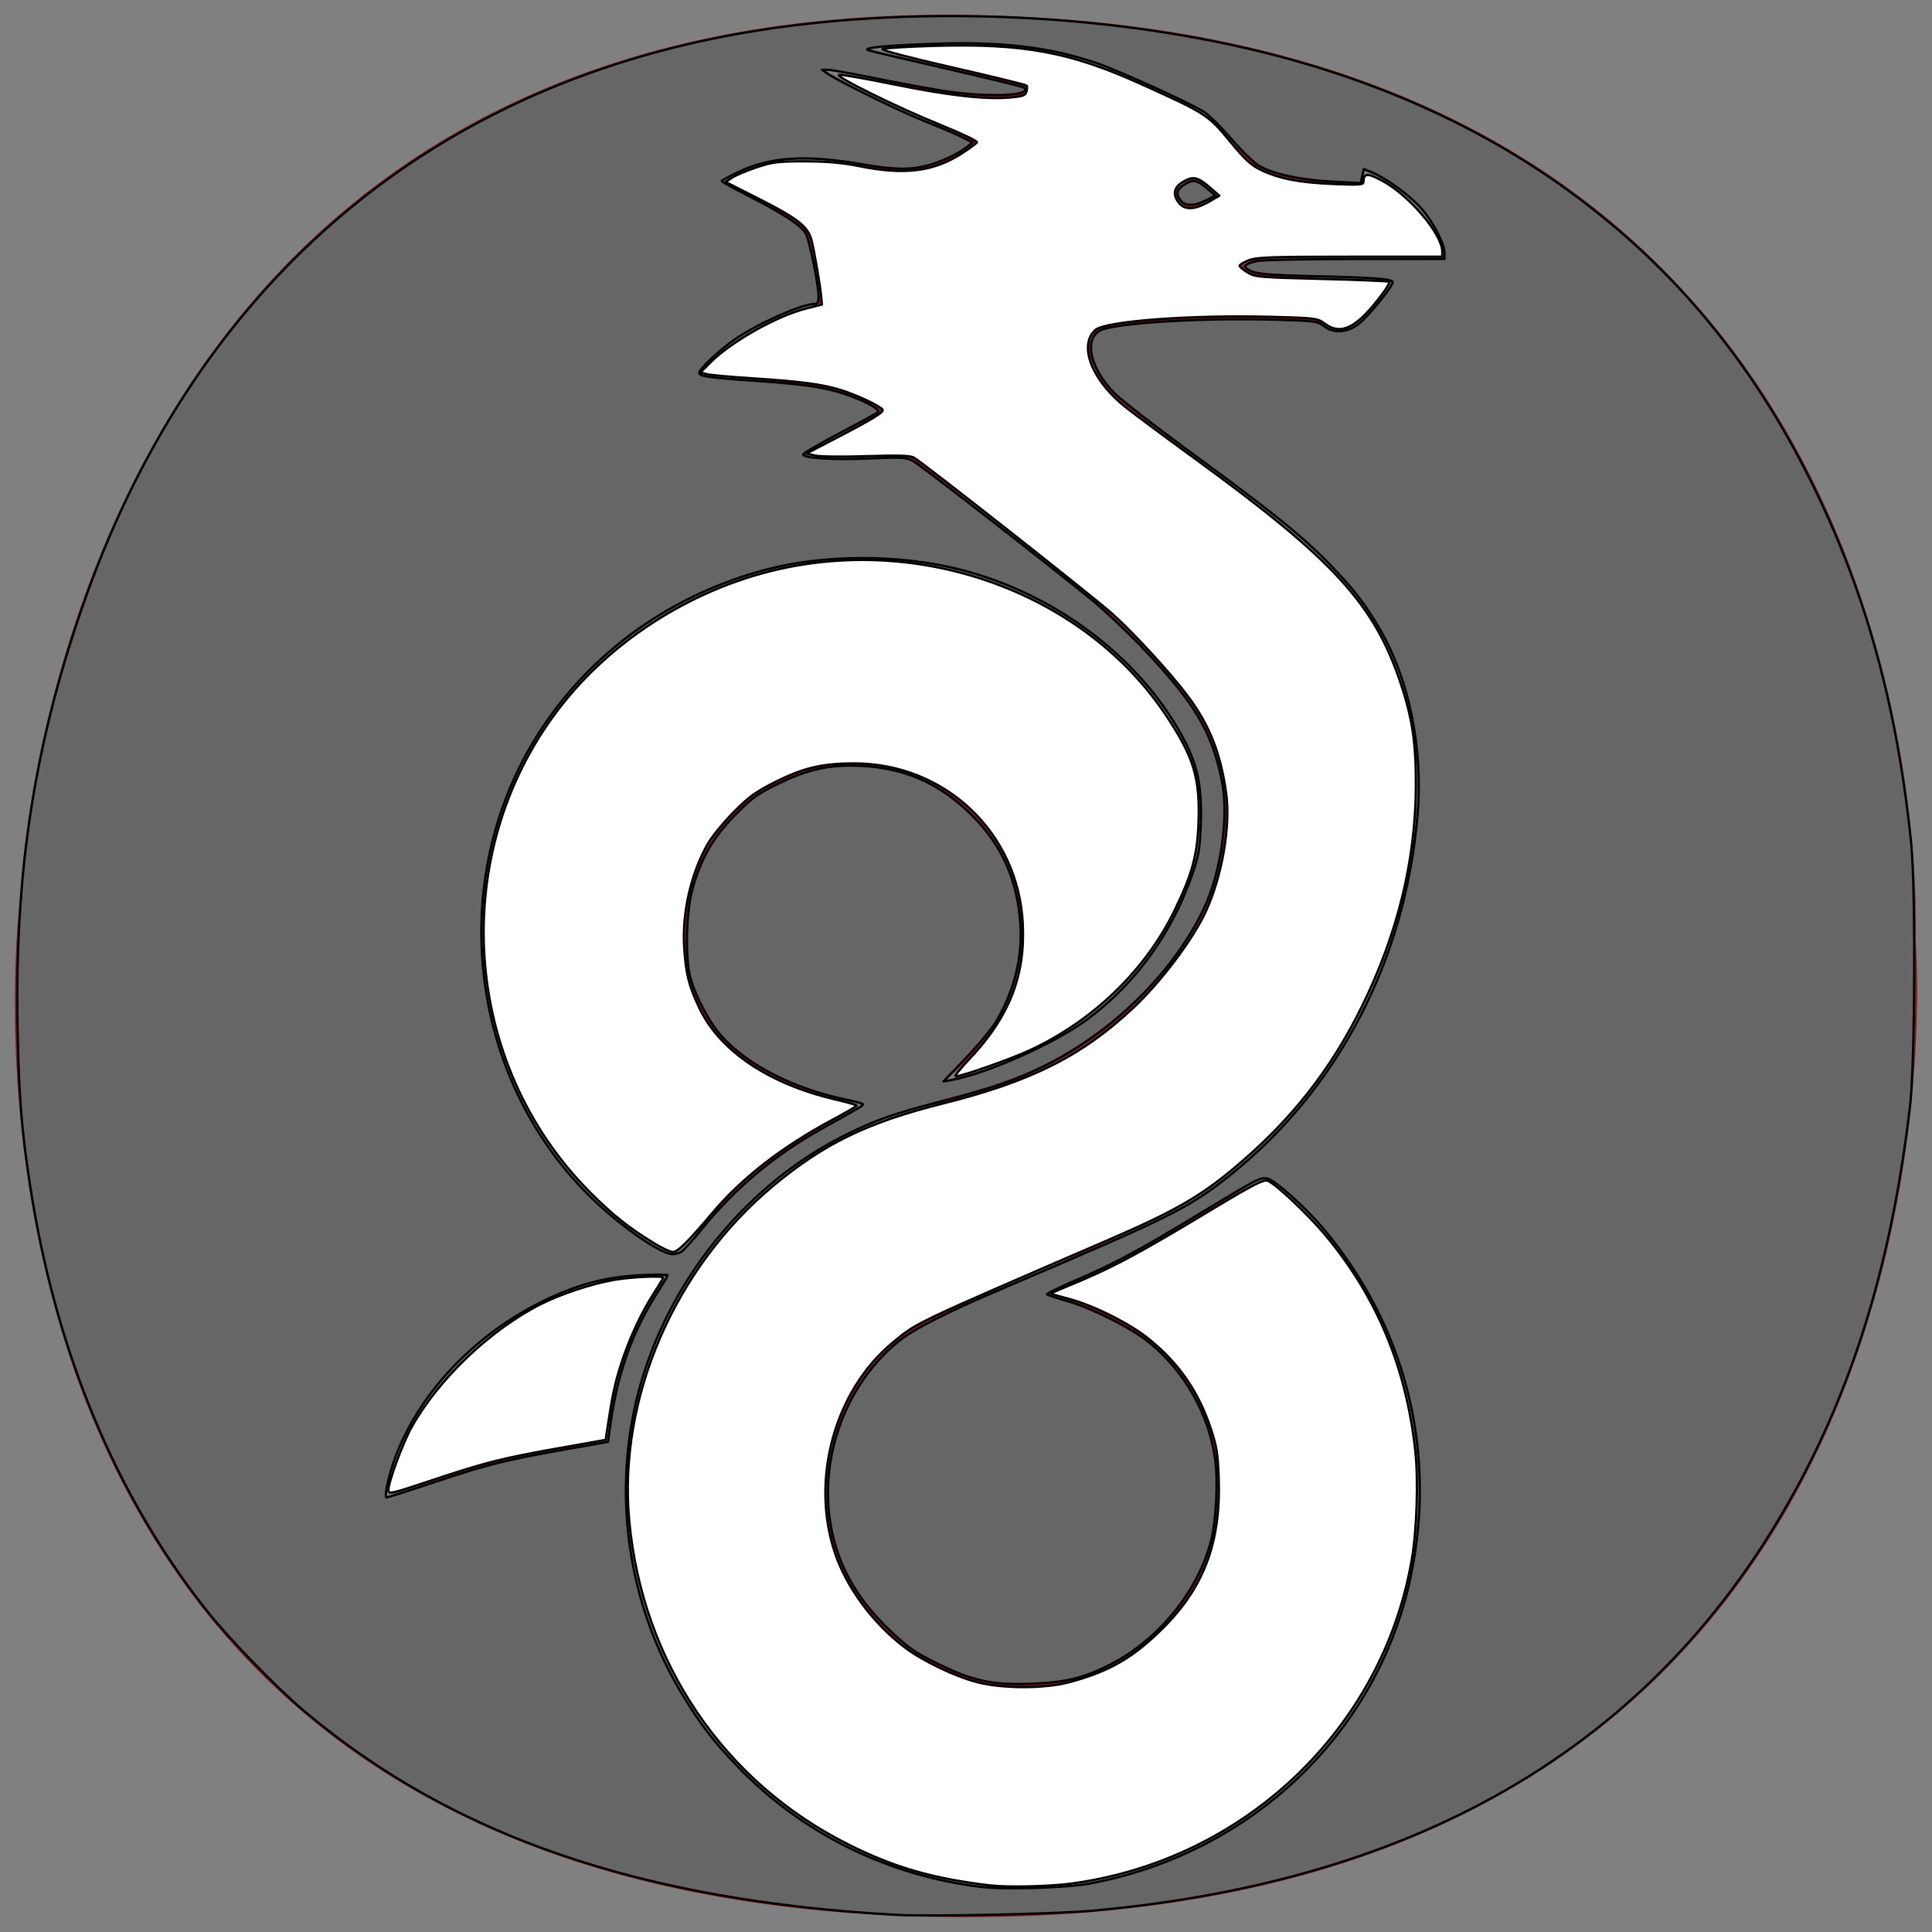 <?xml version="1.0" encoding="UTF-8" standalone="no"?>
<svg
   xmlns:dc="http://purl.org/dc/elements/1.1/"
   xmlns:cc="http://creativecommons.org/ns#"
   xmlns:rdf="http://www.w3.org/1999/02/22-rdf-syntax-ns#"
   xmlns:svg="http://www.w3.org/2000/svg"
   xmlns="http://www.w3.org/2000/svg"
   xmlns:xlink="http://www.w3.org/1999/xlink"
   xmlns:sodipodi="http://sodipodi.sourceforge.net/DTD/sodipodi-0.dtd"
   xmlns:inkscape="http://www.inkscape.org/namespaces/inkscape"
   viewBox="0 0 65 65"
   fill="#fff"
   fill-rule="evenodd"
   stroke="#000"
   stroke-linecap="round"
   stroke-linejoin="round"
   version="1.1"
   id="svg7"
   sodipodi:docname="wireguard-gray.svg"
   inkscape:version="1.0 (4035a4fb49, 2020-05-01)">
  <rect x="0" y="0" width="65" height="65" fill="#808080" stroke="none"/>
  <defs
     id="defs11" />
  <sodipodi:namedview
     inkscape:document-rotation="0"
     pagecolor="#ffffff"
     bordercolor="#666666"
     borderopacity="1"
     objecttolerance="10"
     gridtolerance="10"
     guidetolerance="10"
     inkscape:pageopacity="0"
     inkscape:pageshadow="2"
     inkscape:window-width="1920"
     inkscape:window-height="1021"
     id="namedview9"
     showgrid="false"
     inkscape:zoom="13.2"
     inkscape:cx="32.651515"
     inkscape:cy="32.5"
     inkscape:window-x="0"
     inkscape:window-y="27"
     inkscape:window-maximized="1"
     inkscape:current-layer="svg7" />
  <use
     xlink:href="#A"
     x=".5"
     y=".5"
     id="use2" />
  <symbol
     id="A"
     overflow="visible">
    <path
       d="M63.945 31.053S65.425 0 31.297 0C1.115 0 .172 29.788.172 29.788S-4.268 64 31.992 64c34.777 0 31.953-32.947 31.953-32.947zm-42.197-10.85c6.404-3.918 14.585-1.523 17.65 4.368.58 1.117.655 2.835.287 4.007-1.27 4.044-4.27 6.312-8.386 7.275 1.214-1.04 2.18-2.217 2.487-3.845a5.63 5.63 0 0 0-.969-4.471 5.71 5.71 0 0 0-6.573-2.003c-2.535.962-3.923 3.275-3.673 6.12.232 2.64 2.237 4.353 5.986 5.003l-1.414.75c-1.718.94-3.212 2.24-4.383 3.812-.38.514-.642.555-1.222.2-7.54-4.6-8.023-16.18.2-21.216zM16.106 48.7c-1.2.307-2.385.762-3.623 1.17.606-4.085 5.4-7.848 9.436-7.42a10.43 10.43 0 0 0-1.972 5.524c-1.344.248-2.6.414-3.84.726zM41.874 8.8c1.197.044 2.396.026 3.593.054a6.19 6.19 0 0 1 .889.124 9.42 9.42 0 0 1-.904 1.16c-.428.4-.912.8-1.53.183-.148-.146-.5-.112-.757-.116-1.2-.016-2.383-.054-3.572-.01-1.032.033-2.06.138-3.077.314-.2.034-.476.668-.388.902.207.552.508 1.16.955 1.512 1.65 1.303 3.407 2.474 5.066 3.768 1.612 1.258 3.112 2.636 4.027 4.534 1.2 2.473 1.226 5.065.712 7.67-.858 4.347-3.058 7.95-6.62 10.565-1.435 1.054-3.213 1.652-4.857 2.4-1.446.666-2.934 1.24-4.384 1.9-2.613 1.188-4.082 4.024-3.65 6.973.396 2.706 2.77 4.964 5.5 5.43 3.262.56 6.628-1.56 7.426-4.877.897-3.73-1.128-7.058-4.92-8.067l-.683-.176c1.014-.453 1.9-.776 2.7-1.22q2.117-1.165 4.156-2.467c.4-.256.616-.256.957.04 2.608 2.255 4.164 5.06 4.6 8.5.722 5.693-1.973 10.922-7.055 13.602-7.863 4.147-17.486-.573-19.222-9.3-1.488-7.467 3.782-14.24 10.125-15.548 2.728-.562 5.222-1.698 7.162-3.8 1.25-1.356 1.858-2.52 2.064-3.043a8.44 8.44 0 0 0 .58-3.087 7.23 7.23 0 0 0-.633-2.645c-.662-1.5-3.2-3.9-3.827-4.417l-5.973-4.676c-.2-.173-.448-.16-.962-.126-.6.04-2.17.128-2.844-.05.545-.412 2.03-1.012 2.667-1.495-1.936-1.308-4.145-.835-6.174-1.226.47-.874 2.8-2.217 4.1-2.366-.078-.737-.198-1.47-.36-2.193-.08-.297-.412-.585-.7-.754-.7-.4-1.444-.75-2.25-1.16a4.68 4.68 0 0 1 2.417-.748c.814-.03 1.628.048 2.42.236 1.438.33 2.586.114 3.73-.864-.9-.363-1.8-.694-2.675-1.086-.857-.39-1.693-.825-2.503-1.304 2.266.315 4.458 1.164 6.775.854q.03-.158.06-.316l-5.4-1.244c3.2-.293 6.195-.342 9.025 1.036.796.388 1.63.7 2.392 1.15.372.216.623.642.928.973.242.263.437.615.735.774 1.13.6 2.375.625 3.643.595l.028-.425c1.276.4 2.712 1.87 2.7 2.945-2.067 0-4.133-.008-6.2.01-.22.002-.44.163-.66.25.2.122.414.34.628.35zm-2.667-3.06c-.085.053-.14.143-.147.243a.32.32 0 0 0 .107.263.48.48 0 0 0 .29.225c.122.033.254.015.364-.05l.635-.334-.5-.434c-.28-.232-.514-.086-.74.087z"
       stroke="none"
       fill="#88171a"
       fill-rule="nonzero"
       id="path4" />
  </symbol>
  <path
     style="fill:#ffffff;stroke-width:0.076"
     d="M 22.022,41.837 C 21.164,41.316 20.613,40.878 19.849,40.111 15.522,35.768 15.063,28.742 18.788,23.864 c 1.829,-2.395 4.672,-4.161 7.684,-4.772 4.934,-1.001 10.13,1.027 12.76,4.979 0.938,1.41 1.148,2.112 1.089,3.643 -0.041,1.069 -0.221,1.719 -0.808,2.923 -0.981,2.011 -2.732,3.703 -4.86,4.694 -0.65,0.303 -2.292,0.881 -2.503,0.881 -0.048,0 0.152,-0.251 0.444,-0.559 1.357,-1.429 1.907,-2.818 1.816,-4.589 -0.157,-3.057 -2.621,-5.386 -5.692,-5.381 -1.058,0.002 -1.681,0.149 -2.62,0.618 -0.665,0.332 -0.895,0.498 -1.402,1.008 -0.333,0.336 -0.721,0.806 -0.862,1.045 -0.576,0.979 -0.891,2.336 -0.816,3.516 0.058,0.906 0.154,1.292 0.514,2.05 0.681,1.435 2.34,2.551 4.566,3.07 0.399,0.093 0.725,0.186 0.725,0.207 -7.95e-4,0.021 -0.377,0.239 -0.836,0.486 -1.67,0.896 -3.023,1.945 -4.002,3.103 -0.852,1.007 -1.183,1.336 -1.348,1.336 -0.081,0 -0.358,-0.128 -0.615,-0.284 z"
     id="path15" />
  <path
     style="fill:#ffffff;stroke-width:0.076"
     d="m 13.069,50.127 c 0.001,-0.277 0.483,-1.581 0.78,-2.113 0.911,-1.628 2.653,-3.284 4.366,-4.148 0.649,-0.327 1.699,-0.675 2.411,-0.8 0.605,-0.106 1.685,-0.155 1.685,-0.077 0,0.019 -0.139,0.25 -0.308,0.511 -0.429,0.663 -0.845,1.562 -1.113,2.408 -0.208,0.655 -0.29,1.045 -0.457,2.157 l -0.056,0.377 -1.552,0.275 c -1.945,0.345 -2.507,0.487 -4.308,1.089 -1.388,0.464 -1.448,0.477 -1.447,0.319 z"
     id="path17" />
  <path
     style="fill:#ffffff;stroke-width:0.076"
     d="M 33.333,63.435 C 31.386,63.204 30.083,62.828 28.544,62.056 24.343,59.948 21.614,55.92 21.171,51.173 c -0.384,-4.11 1.503,-8.499 4.852,-11.285 1.705,-1.418 3.18,-2.132 5.707,-2.763 2.953,-0.737 4.668,-1.599 6.391,-3.21 0.925,-0.866 2.006,-2.298 2.442,-3.239 0.551,-1.187 0.843,-2.873 0.69,-3.987 -0.183,-1.336 -0.554,-2.281 -1.28,-3.256 -0.572,-0.769 -1.808,-2.116 -2.56,-2.791 -0.64,-0.574 -6.393,-5.101 -6.673,-5.251 -0.123,-0.066 -0.555,-0.078 -1.591,-0.044 -0.782,0.026 -1.556,0.017 -1.721,-0.02 l -0.299,-0.066 0.905,-0.471 c 1.333,-0.693 1.711,-0.923 1.66,-1.006 -0.076,-0.123 -0.872,-0.498 -1.411,-0.664 -0.63,-0.194 -1.335,-0.287 -2.995,-0.394 -0.716,-0.046 -1.397,-0.109 -1.512,-0.14 l -0.21,-0.056 0.342,-0.342 c 0.695,-0.695 2.223,-1.556 3.205,-1.805 l 0.539,-0.137 -0.022,-0.255 C 27.595,9.599 27.391,8.408 27.3,8.07 27.18,7.622 26.829,7.346 25.558,6.702 L 24.413,6.122 24.631,5.977 c 0.12,-0.08 0.491,-0.236 0.824,-0.347 0.538,-0.179 0.721,-0.202 1.629,-0.201 0.741,9.144e-4 1.248,0.046 1.841,0.165 1.513,0.303 2.491,0.179 3.439,-0.434 0.252,-0.163 0.479,-0.33 0.505,-0.371 C 32.894,4.748 32.351,4.488 31.647,4.204 30.186,3.615 28.044,2.556 28.235,2.517 c 0.071,-0.015 0.889,0.129 1.818,0.318 1.835,0.375 3.076,0.516 3.909,0.447 0.452,-0.038 0.539,-0.068 0.573,-0.199 0.022,-0.085 0.027,-0.176 0.011,-0.202 -0.016,-0.026 -1.138,-0.301 -2.494,-0.61 -1.475,-0.337 -2.421,-0.586 -2.358,-0.621 0.058,-0.032 0.832,-0.08 1.721,-0.106 3.008,-0.087 4.571,0.2 6.956,1.276 2.193,0.99 2.275,1.042 3,1.923 0.519,0.631 0.72,0.817 1.05,0.974 0.627,0.297 1.269,0.423 2.408,0.473 0.864,0.038 1.042,0.028 1.043,-0.06 0.003,-0.307 0.124,-0.318 0.615,-0.058 0.914,0.484 2.035,1.801 2.035,2.391 V 8.636 H 45.418 c -2.676,0 -3.147,0.017 -3.409,0.122 -0.168,0.067 -0.305,0.149 -0.305,0.183 0,0.034 0.119,0.135 0.265,0.225 0.249,0.154 0.394,0.167 2.498,0.219 1.228,0.03 2.252,0.074 2.274,0.096 0.022,0.022 -0.084,0.208 -0.237,0.412 -0.85,1.14 -1.379,1.41 -1.939,0.992 -0.239,-0.178 -0.304,-0.187 -1.801,-0.226 -2.702,-0.071 -5.585,0.145 -5.915,0.444 -0.574,0.519 -0.111,1.7 1.017,2.594 0.299,0.237 1.341,1.011 2.314,1.719 4.685,3.409 6.047,4.893 6.941,7.564 0.396,1.185 0.519,2.013 0.514,3.458 -0.01,2.508 -0.606,4.953 -1.805,7.401 -1.059,2.164 -2.411,3.875 -4.317,5.466 -1.151,0.961 -2.023,1.459 -4.205,2.402 -6.643,2.871 -6.446,2.777 -7.279,3.467 -1.953,1.619 -2.771,4.614 -1.934,7.088 0.391,1.157 1.282,2.359 2.339,3.159 0.611,0.462 1.676,0.975 2.442,1.175 0.841,0.22 2.26,0.222 3.086,0.004 1.363,-0.361 2.187,-0.84 3.202,-1.862 1.363,-1.373 1.92,-2.898 1.838,-5.043 -0.03,-0.806 -0.072,-1.054 -0.278,-1.667 -0.416,-1.236 -1.076,-2.182 -2.091,-2.995 -0.64,-0.513 -1.825,-1.106 -2.652,-1.329 -0.333,-0.09 -0.614,-0.17 -0.624,-0.179 -0.01,-0.009 0.178,-0.095 0.417,-0.193 1.613,-0.657 2.422,-1.085 5.111,-2.708 1.213,-0.732 1.611,-0.937 1.748,-0.903 0.234,0.059 1.356,1.113 1.971,1.851 1.719,2.064 2.713,4.456 3.012,7.251 0.107,1.002 0.051,2.665 -0.124,3.674 -0.987,5.681 -5.645,10.1 -11.462,10.875 -0.732,0.097 -2.126,0.129 -2.7,0.06 z M 40.701,6.772 41.024,6.584 40.678,6.284 c -0.382,-0.331 -0.547,-0.363 -0.875,-0.169 -0.267,0.158 -0.343,0.36 -0.219,0.591 0.201,0.375 0.551,0.395 1.117,0.066 z"
     id="path19" />
  <path
     id="path12"
     d="M 30.189,64.425 C 21.541,63.946 15.238,61.779 10.227,57.56 9.336,56.81 7.721,55.15 6.999,54.242 3.91,50.362 1.873,45.476 1.014,39.886 0.722,37.987 0.632,36.839 0.591,34.508 0.5,29.371 1.148,25.14 2.734,20.525 6.429,9.767 14.239,2.966 25.038,1.102 c 5.421,-0.936 12.002,-0.691 17.424,0.648 3.989,0.985 7.531,2.606 10.499,4.805 3.391,2.513 5.961,5.616 7.938,9.581 1.84,3.691 2.914,7.548 3.396,12.197 0.159,1.531 0.135,7.462 -0.036,8.902 -0.552,4.649 -1.637,8.512 -3.353,11.939 -4.536,9.056 -12.538,14.061 -24.163,15.111 -1.209,0.109 -5.466,0.2 -6.553,0.14 z m 6.428,-1.047 c 5.446,-0.995 9.708,-5.037 10.831,-10.271 0.914,-4.259 -0.145,-8.488 -2.955,-11.805 -0.586,-0.691 -1.582,-1.583 -1.84,-1.648 -0.235,-0.059 -0.329,-0.011 -2.348,1.213 -1.983,1.201 -2.838,1.66 -4.115,2.208 -0.553,0.237 -0.987,0.451 -0.964,0.474 0.023,0.023 0.323,0.122 0.665,0.219 0.84,0.239 2.18,0.916 2.781,1.406 1.184,0.966 1.993,2.395 2.208,3.9 0.103,0.72 0.038,2.079 -0.131,2.745 -0.434,1.714 -1.781,3.368 -3.418,4.194 -0.882,0.446 -1.502,0.595 -2.64,0.635 -1.331,0.047 -1.96,-0.091 -3.194,-0.7 -0.714,-0.352 -0.96,-0.525 -1.535,-1.071 -0.772,-0.735 -1.308,-1.483 -1.65,-2.307 -1.051,-2.526 -0.235,-5.69 1.917,-7.441 0.51,-0.415 1.651,-0.992 3.596,-1.82 5.564,-2.367 6.183,-2.675 7.53,-3.747 3.669,-2.919 5.929,-7.258 6.338,-12.164 0.188,-2.26 -0.293,-4.581 -1.306,-6.293 -0.481,-0.814 -0.858,-1.297 -1.65,-2.116 -0.9,-0.931 -1.956,-1.782 -4.663,-3.759 -1.167,-0.852 -2.318,-1.744 -2.558,-1.982 -0.909,-0.901 -1.089,-1.988 -0.363,-2.184 0.878,-0.237 3.522,-0.373 5.877,-0.304 1.192,0.035 1.306,0.051 1.506,0.208 0.321,0.253 0.766,0.231 1.159,-0.058 0.314,-0.231 1.158,-1.264 1.158,-1.418 0,-0.107 -0.678,-0.157 -2.778,-0.203 C 42.79,9.258 42.332,9.222 42.114,9.13 41.782,8.992 41.832,8.888 42.282,8.784 42.444,8.746 43.931,8.715 45.587,8.714 l 3.011,-0.002 V 8.497 c 0,-0.304 -0.389,-1.042 -0.79,-1.498 C 47.448,6.588 46.626,5.99 46.161,5.799 l -0.278,-0.114 -0.052,0.237 -0.052,0.237 -0.975,-0.051 C 43.727,6.05 42.829,5.855 42.357,5.577 42.189,5.478 41.776,5.077 41.439,4.687 41.101,4.297 40.69,3.887 40.524,3.775 40.112,3.499 37.644,2.377 36.869,2.114 35.3,1.581 33.69,1.393 31.402,1.474 c -1.612,0.057 -2.393,0.133 -2.197,0.213 0.062,0.025 1.256,0.308 2.652,0.627 1.396,0.319 2.565,0.606 2.598,0.637 0.306,0.286 -1.314,0.337 -2.825,0.089 C 31.108,2.953 30.088,2.763 29.362,2.616 28.636,2.469 27.955,2.348 27.849,2.348 h -0.193 l 0.183,0.128 c 0.362,0.253 2.481,1.29 3.297,1.612 0.458,0.181 1.002,0.413 1.209,0.516 l 0.376,0.186 -0.185,0.15 C 32.245,5.176 31.672,5.445 31.197,5.569 30.615,5.72 30.073,5.711 29.043,5.532 27.13,5.198 25.927,5.271 24.841,5.787 c -0.308,0.146 -0.561,0.284 -0.561,0.305 0,0.021 0.404,0.245 0.898,0.496 1.185,0.604 1.796,1.006 1.934,1.272 0.129,0.25 0.426,1.718 0.426,2.106 0,0.208 -0.03,0.261 -0.147,0.261 -0.401,0 -1.827,0.63 -2.618,1.157 -0.512,0.341 -1.25,1.027 -1.25,1.162 0,0.111 0.349,0.162 1.78,0.26 1.993,0.136 2.635,0.245 3.506,0.594 0.508,0.204 0.799,0.394 0.721,0.471 -0.033,0.033 -0.604,0.346 -1.269,0.696 -0.664,0.35 -1.22,0.673 -1.235,0.717 -0.043,0.13 1.022,0.195 2.282,0.139 1.029,-0.046 1.174,-0.037 1.411,0.088 0.258,0.136 4.495,3.428 6.029,4.685 0.42,0.344 1.165,1.046 1.654,1.56 1.777,1.865 2.364,2.841 2.703,4.495 0.246,1.2 -0.022,3.111 -0.609,4.334 -1.017,2.121 -3.017,4.1 -5.305,5.248 -0.955,0.479 -1.786,0.767 -3.526,1.22 -1.642,0.428 -2.201,0.625 -3.231,1.138 -3.567,1.777 -6.306,5.367 -7.112,9.323 -0.661,3.246 -0.068,6.689 1.638,9.502 0.608,1.003 1.039,1.564 1.848,2.406 2.158,2.247 5.034,3.674 8.183,4.06 0.781,0.096 2.858,0.036 3.625,-0.104 z M 14.645,49.856 c 1.746,-0.583 2.373,-0.739 4.408,-1.098 l 1.401,-0.247 0.096,-0.676 c 0.237,-1.669 0.745,-3.073 1.582,-4.371 0.182,-0.283 0.331,-0.535 0.331,-0.56 0,-0.026 -0.401,-0.027 -0.89,-0.003 -1.208,0.059 -2.161,0.313 -3.327,0.886 -2.628,1.289 -4.652,3.668 -5.207,6.119 -0.064,0.284 -0.078,0.473 -0.034,0.473 0.041,0 0.779,-0.235 1.641,-0.523 z m 8.264,-7.731 c 0.074,-0.039 0.398,-0.397 0.721,-0.795 1.111,-1.367 2.438,-2.475 4.02,-3.356 1.343,-0.747 1.415,-0.791 1.375,-0.831 -0.022,-0.022 -0.272,-0.088 -0.555,-0.146 -1.76,-0.365 -3.321,-1.162 -4.202,-2.144 -0.427,-0.476 -0.92,-1.428 -1.062,-2.051 -0.152,-0.666 -0.112,-2.126 0.079,-2.841 0.279,-1.048 0.691,-1.774 1.437,-2.532 0.573,-0.582 0.759,-0.718 1.453,-1.058 0.891,-0.437 1.579,-0.611 2.424,-0.612 1.684,-0.002 2.981,0.534 4.144,1.714 0.98,0.994 1.49,2.16 1.587,3.625 0.074,1.121 -0.206,2.243 -0.818,3.273 -0.14,0.235 -0.595,0.785 -1.012,1.221 l -0.758,0.793 0.298,-0.055 c 1.186,-0.219 3.445,-1.228 4.515,-2.016 1.651,-1.216 2.885,-2.922 3.574,-4.944 0.204,-0.598 0.242,-0.834 0.271,-1.658 0.04,-1.156 -0.092,-1.884 -0.488,-2.674 -1.389,-2.774 -4.307,-5.031 -7.586,-5.869 -2.048,-0.523 -4.574,-0.525 -6.546,-0.006 -3.113,0.82 -5.764,2.681 -7.498,5.264 -3.289,4.899 -2.629,11.656 1.543,15.8 0.994,0.987 2.394,1.969 2.809,1.969 0.078,0 0.201,-0.032 0.275,-0.072 z"
     style="fill:#666666;stroke-width:0.076" />
  <path
     id="path14"
     d="M 39.697,6.715 C 39.551,6.492 39.601,6.355 39.89,6.184 40.152,6.029 40.284,6.06 40.634,6.36 l 0.255,0.219 -0.309,0.158 C 40.162,6.95 39.846,6.942 39.697,6.715 Z"
     style="fill:#666666;stroke-width:0.076" />
</svg>
